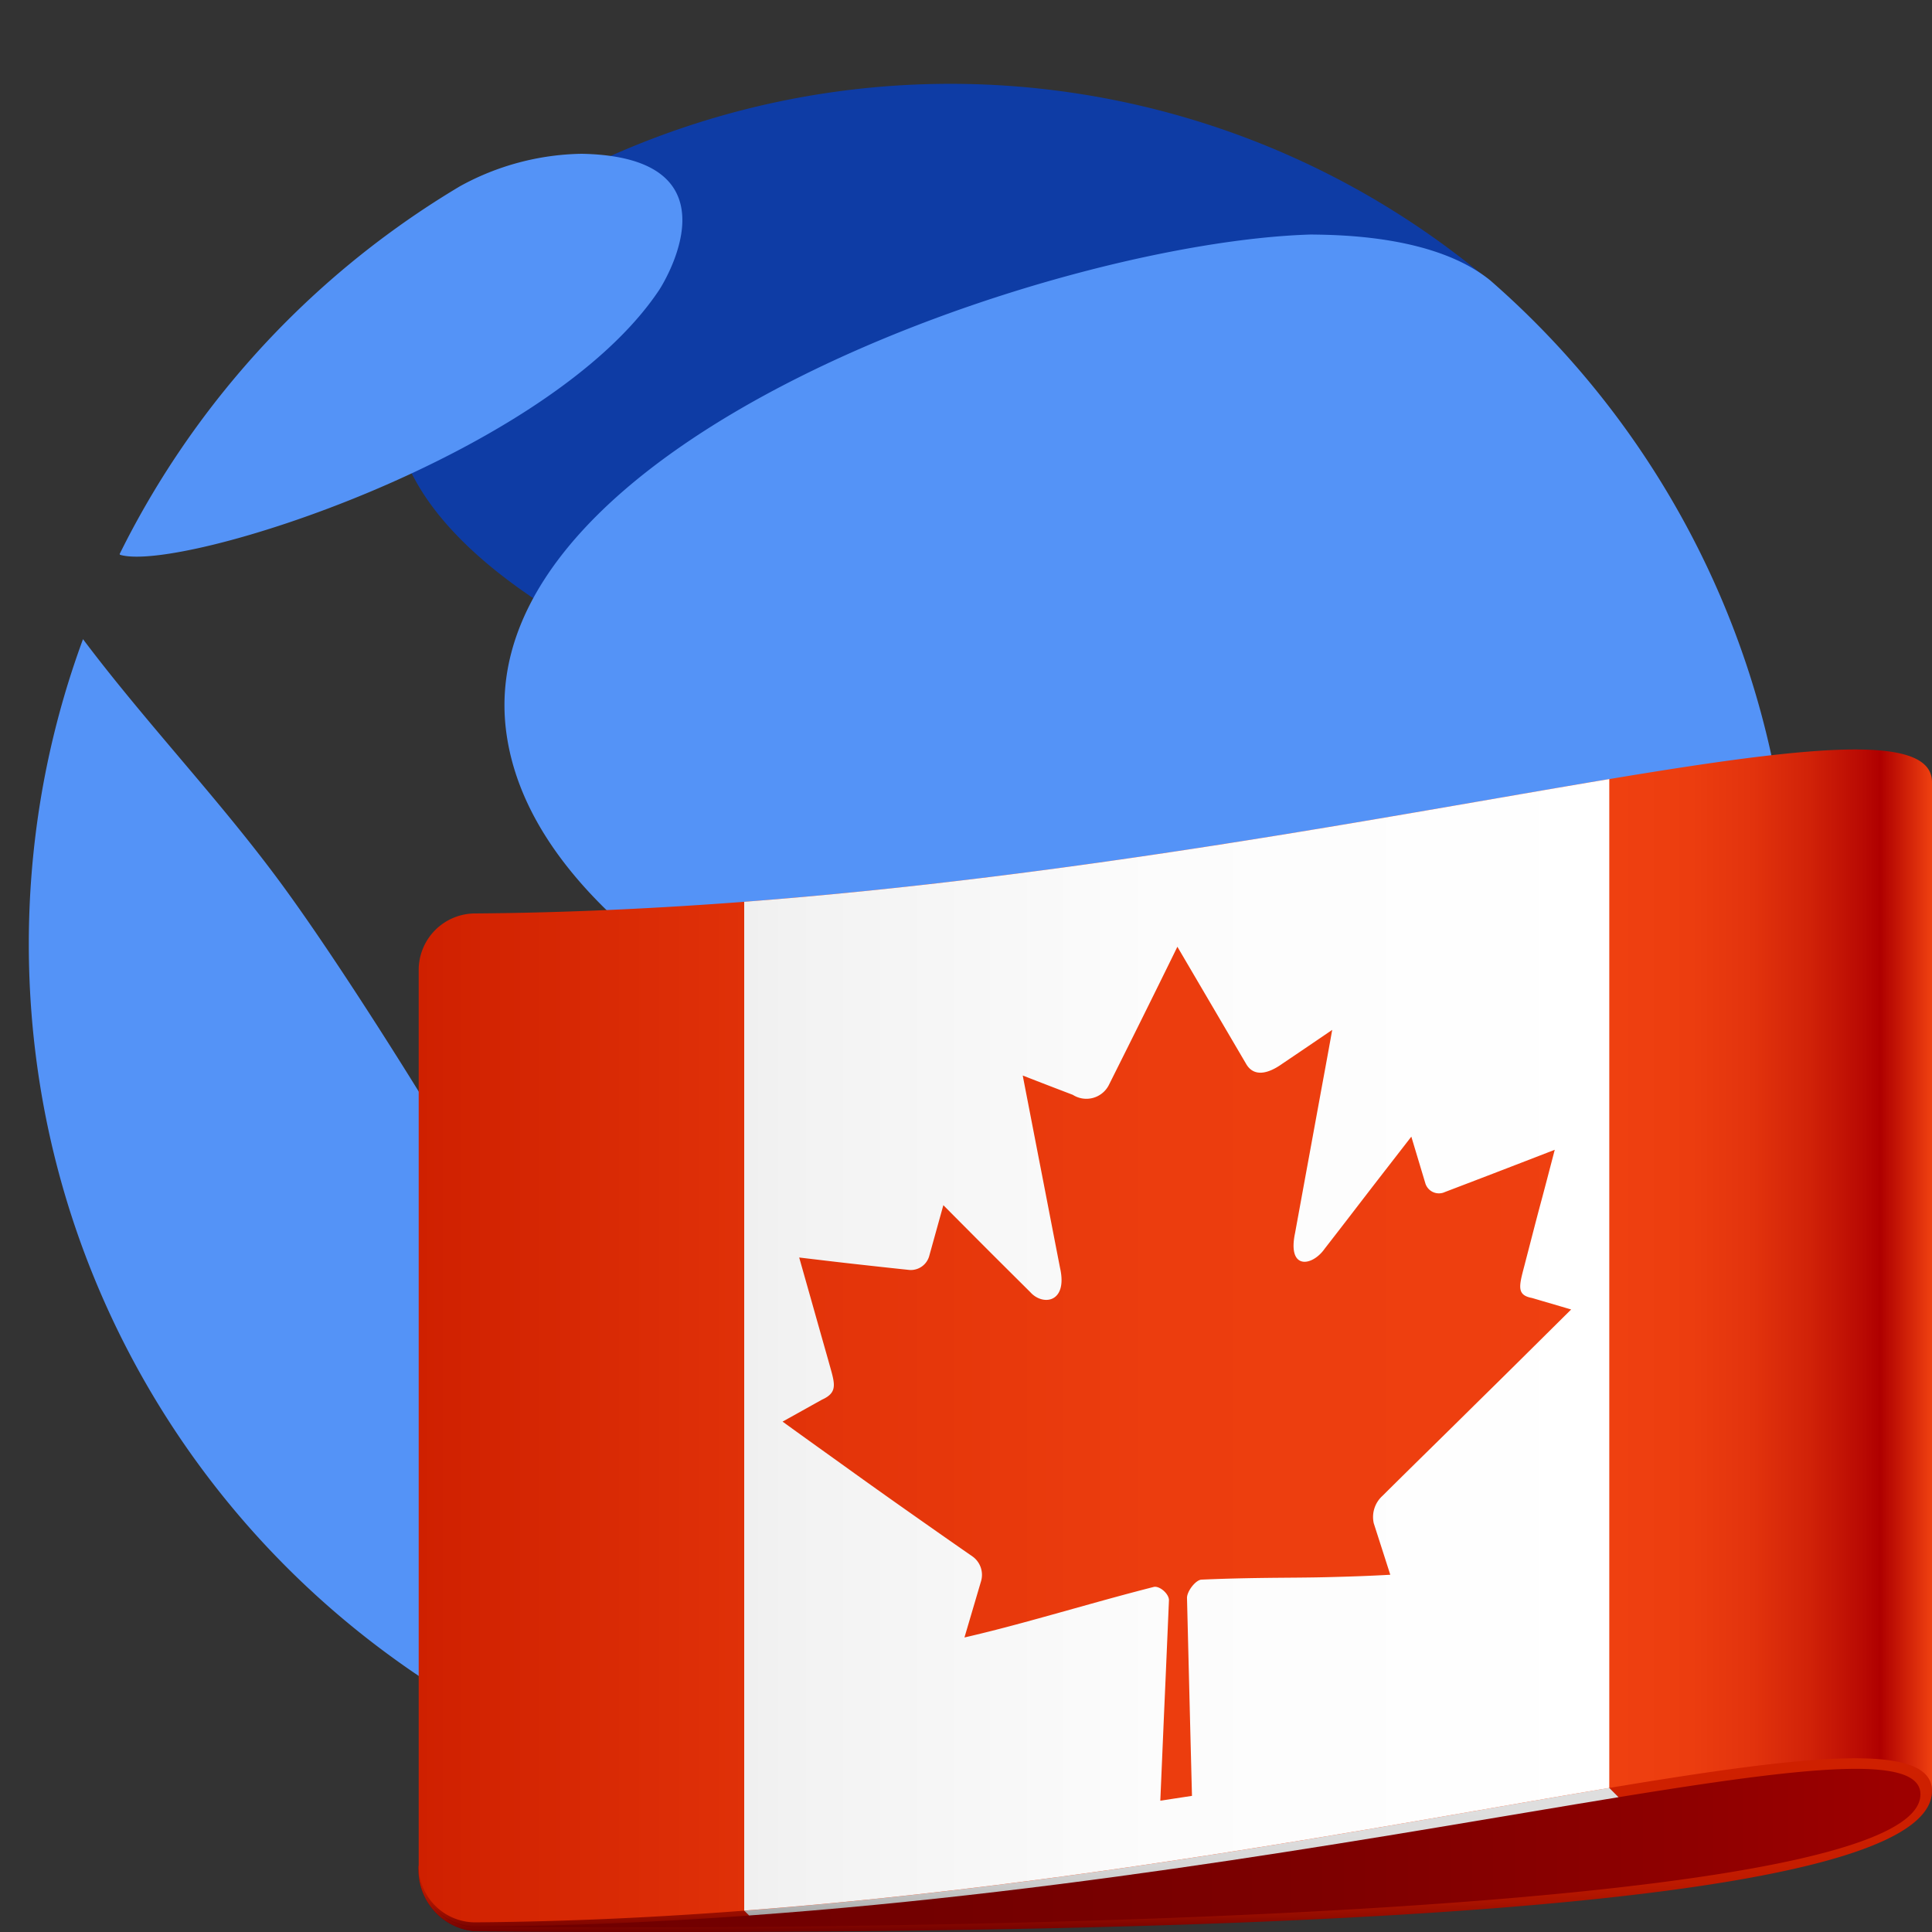 <svg xmlns="http://www.w3.org/2000/svg" xmlns:xlink="http://www.w3.org/1999/xlink" viewBox="0 0 80 80"><rect x="0" y="0" width="80" height="80" fill="#333333" stroke="none"/><defs><linearGradient id="e2dd2b5e-87fb-4e8e-9ba8-d2642da2f1c1" x1="17.337" x2="80" y1="74.339" y2="74.339" gradientUnits="userSpaceOnUse"><stop offset="0" stop-color="#700000"/><stop offset=".327" stop-color="#730000"/><stop offset=".59" stop-color="#7d0000"/><stop offset=".83" stop-color="#8e0000"/><stop offset="1" stop-color="#9f0000"/></linearGradient><linearGradient id="ad0d94f4-c452-49c3-a7dc-e70787e36cbc" x1="17.586" x2="17.586" y1="68.427" y2="80.044" gradientUnits="userSpaceOnUse"><stop offset=".35" stop-color="#dfdfdf"/><stop offset=".645" stop-color="#ddd"/><stop offset=".752" stop-color="#d6d6d6"/><stop offset=".828" stop-color="#cbcbcb"/><stop offset=".889" stop-color="#bababa"/><stop offset=".941" stop-color="#a4a4a4"/><stop offset=".987" stop-color="#898989"/><stop offset="1" stop-color="gray"/></linearGradient><linearGradient id="bfd4ac84-2124-49c7-b9f5-c44427cff1fa" x1="48.669" x2="48.669" y1="68.69" y2="80" gradientUnits="userSpaceOnUse"><stop offset=".35" stop-color="#cf2000"/><stop offset=".645" stop-color="#cd1f00"/><stop offset=".752" stop-color="#c61d00"/><stop offset=".828" stop-color="#bb1900"/><stop offset=".889" stop-color="#aa1300"/><stop offset=".941" stop-color="#940c00"/><stop offset=".987" stop-color="#790300"/><stop offset="1" stop-color="#700000"/></linearGradient><linearGradient id="bd4009eb-6205-41c9-92a6-d23eee606b75" x1="46.827" x2="46.827" y1="68.69" y2="80" xlink:href="#ad0d94f4-c452-49c3-a7dc-e70787e36cbc"/><linearGradient id="a070a38e-39b4-40e3-9af8-622c6236db58" x1="17.337" x2="80" y1="55.315" y2="55.315" gradientUnits="userSpaceOnUse"><stop offset="0" stop-color="#cf2000"/><stop offset=".021" stop-color="#d12201"/><stop offset=".244" stop-color="#e23309"/><stop offset=".487" stop-color="#ec3d0e"/><stop offset=".791" stop-color="#ef4010"/><stop offset=".841" stop-color="#ec3d0f"/><stop offset=".882" stop-color="#e2330d"/><stop offset=".919" stop-color="#d12208"/><stop offset=".954" stop-color="#b90a03"/><stop offset=".966" stop-color="#af0000"/><stop offset="1" stop-color="#ef4010"/></linearGradient><linearGradient id="b8dce36a-6fad-4298-afda-a547ab6085c8" x1="17.337" x2="80" y1="55.687" y2="55.687" gradientUnits="userSpaceOnUse"><stop offset="0" stop-color="#dfdfdf"/><stop offset=".021" stop-color="#e1e1e1"/><stop offset=".244" stop-color="#f2f2f2"/><stop offset=".487" stop-color="#fcfcfc"/><stop offset=".791" stop-color="#fff"/><stop offset=".841" stop-color="#fcfcfc"/><stop offset=".882" stop-color="#f2f2f2"/><stop offset=".919" stop-color="#e1e1e1"/><stop offset=".954" stop-color="#c9c9c9"/><stop offset=".966" stop-color="#bfbfbf"/><stop offset="1" stop-color="#fff"/></linearGradient></defs><path fill="#0e3ca5" d="M32.585 59.261c2 7.4 9.176 13.044 12.8 12.811.127-.008 13.745-2.547 21.2-15 5.8-9.693 3.826-19.051-4.064-19.255-2.839.207-33.745 7.348-29.934 21.446m29.198-47.528-.008-.006.011-.007a34.628 34.628 0 0 0-36.5-5.266A20.417 20.417 0 0 0 23.1 7.53c-.486.259-.972.516-1.444.8l.115.035a15.78 15.78 0 0 0-3.655 3.46C8.172 24.953 41.486 34.5 59.3 34.529c8.191 5.882 10.491-16.561 2.485-22.794Z"/><path fill="#5493f7" d="M27.3 12C22.723 18.88 7.478 23.727 4.971 22.973l-.017-.032q.155-.312.313-.619a36.682 36.682 0 0 1 10.87-12.683q1.407-1.032 2.913-1.929a10.777 10.777 0 0 1 5.04-1.342c6.789.132 3.244 5.579 3.21 5.632m-3.756 48.614c.329 2.161-.008 10.7-.45 11.417-.381.024-1.174.072-3.471-1.217a36.2 36.2 0 0 1-3.486-2.262A36.513 36.513 0 0 1 3.054 50.631a36.275 36.275 0 0 1-1.383-5.616 36.9 36.9 0 0 1 0-11.841 36.3 36.3 0 0 1 1.383-5.616c.122-.366.25-.731.383-1.092 2.631 3.5 5.676 6.665 8.264 10.2 2.465 3.366 5.856 8.852 6.546 10.024 4.284 7.278 4.967 11.768 5.294 13.926m50.648-21.522A36.4 36.4 0 0 1 71.648 52.5c-4.3 4.621-33.283-6.753-33.567-6.877C34.116 43.886 22.05 38.6 20.961 30.3 19.4 18.351 43.63 10.027 54.28 9.711c1.277.015 5.163.061 7.429 1.9a36.411 36.411 0 0 1 12.48 27.482M54.568 71.467c-3.16 1.474-6.638.4-5.734-2.677 1.735-5.908 16.886-11.966 20.232-12.3.413-.04.588.241.405.562a36.87 36.87 0 0 1-14.9 14.41"/><path fill="url(#e2dd2b5e-87fb-4e8e-9ba8-d2642da2f1c1)" d="M17.337 77.255a2.55 2.55 0 0 0 2.328 2.713c30.7.211 60.335-1.2 60.335-5.8 0-13.924-62.663 3.087-62.663 3.087Z"/><path fill="url(#ad0d94f4-c452-49c3-a7dc-e70787e36cbc)" d="M17.588 78.389v-.007Z"/><path fill="url(#bfd4ac84-2124-49c7-b9f5-c44427cff1fa)" d="m61.521 68.919 5.5 5.5c7.72-1.257 12.5-1.8 12.5-.12 0 4.245-29.171 5.7-59.841 5.494a2.19 2.19 0 0 1-.244-.014 2.356 2.356 0 0 1-1.846-1.389v-.007a2.828 2.828 0 0 1-.138-.367 2.689 2.689 0 0 0 .138.367v.007a2.33 2.33 0 0 0 2.087 1.387c3.822-.024 7.622-.191 11.344-.459l-4.386-4.385c-5.595 1.319-9.3 2.323-9.3 2.323a2.548 2.548 0 0 0 2.34 2.713c30.691.234 60.286-.73 60.323-5.8.002-5.006-8.098-6.014-18.477-5.25Z"/><path fill="url(#bd4009eb-6205-41c9-92a6-d23eee606b75)" d="m67.021 74.418-5.5-5.5c-11.475.844-25.726 3.852-34.888 6.013l4.386 4.385c14.059-1.008 27.021-3.435 36.002-4.898Z"/><path fill="url(#a070a38e-39b4-40e3-9af8-622c6236db58)" d="M19.68 37.824a2.342 2.342 0 0 0-2.343 2.343v37.088a2.343 2.343 0 0 0 2.328 2.345C50.364 79.371 80.038 69.21 80 74.17V32.4c.038-4.966-29.626 5.194-60.32 5.424Z"/><path fill="url(#b8dce36a-6fad-4298-afda-a547ab6085c8)" d="M30.816 37.341v41.773c13.841-1.051 26.717-3.561 35.821-5.079V32.26c-9.104 1.518-21.98 4.029-35.821 5.081ZM61.15 58.089c-.587.581-1.174 1.159-1.811 1.785s-1.322 1.3-2.1 2.072a1.179 1.179 0 0 0-.355 1.128l.685 2.133c-.9.051-1.762.079-2.619.1s-1.706.02-2.566.031-1.732.031-2.633.071c-.239.011-.6.478-.6.755l.071 2.855.062 2.49.073 2.854-1.311.2.124-2.89c.036-.861.073-1.66.11-2.521l.124-2.89c0-.275-.4-.611-.635-.549-.9.229-1.768.467-2.629.707s-1.713.48-2.574.715-1.729.462-2.63.669l.688-2.332a.935.935 0 0 0-.358-1.025c-1.046-.724-1.918-1.339-2.734-1.913s-1.574-1.113-2.39-1.7-1.69-1.208-2.737-1.968c.651-.361.976-.544 1.628-.907.716-.323.516-.706.26-1.649a741.01 741.01 0 0 1-.6-2.119l-.6-2.12c.913.108 1.6.191 2.284.267s1.373.153 2.287.249a.792.792 0 0 0 .811-.571l.587-2.112c.721.726 1.261 1.268 1.8 1.808s1.081 1.077 1.8 1.793c.515.58 1.557.445 1.233-1-.207-1.062-.379-1.948-.538-2.773s-.31-1.594-.47-2.421l-.538-2.776c.829.323 1.245.483 2.075.8a1.044 1.044 0 0 0 1.488-.4c.572-1.144 1-2 1.426-2.861s.852-1.72 1.415-2.871l2.86 4.874c.324.527.907.384 1.487-.032.828-.558 1.242-.84 2.064-1.4-.2 1.123-.376 2.058-.535 2.931l-.468 2.556c-.161.874-.331 1.81-.536 2.929-.324 1.543.714 1.378 1.225.648.719-.924 1.252-1.621 1.79-2.319s1.079-1.393 1.8-2.324l.585 1.947a.588.588 0 0 0 .809.345c.91-.348 1.593-.608 2.275-.871s1.364-.525 2.27-.877c-.238.911-.417 1.6-.6 2.279s-.357 1.368-.595 2.28c-.255 1.01-.456 1.448.256 1.578.648.192.971.284 1.618.476l-2.1 2.082c-.632.627-1.22 1.206-1.808 1.784Z"/></svg>